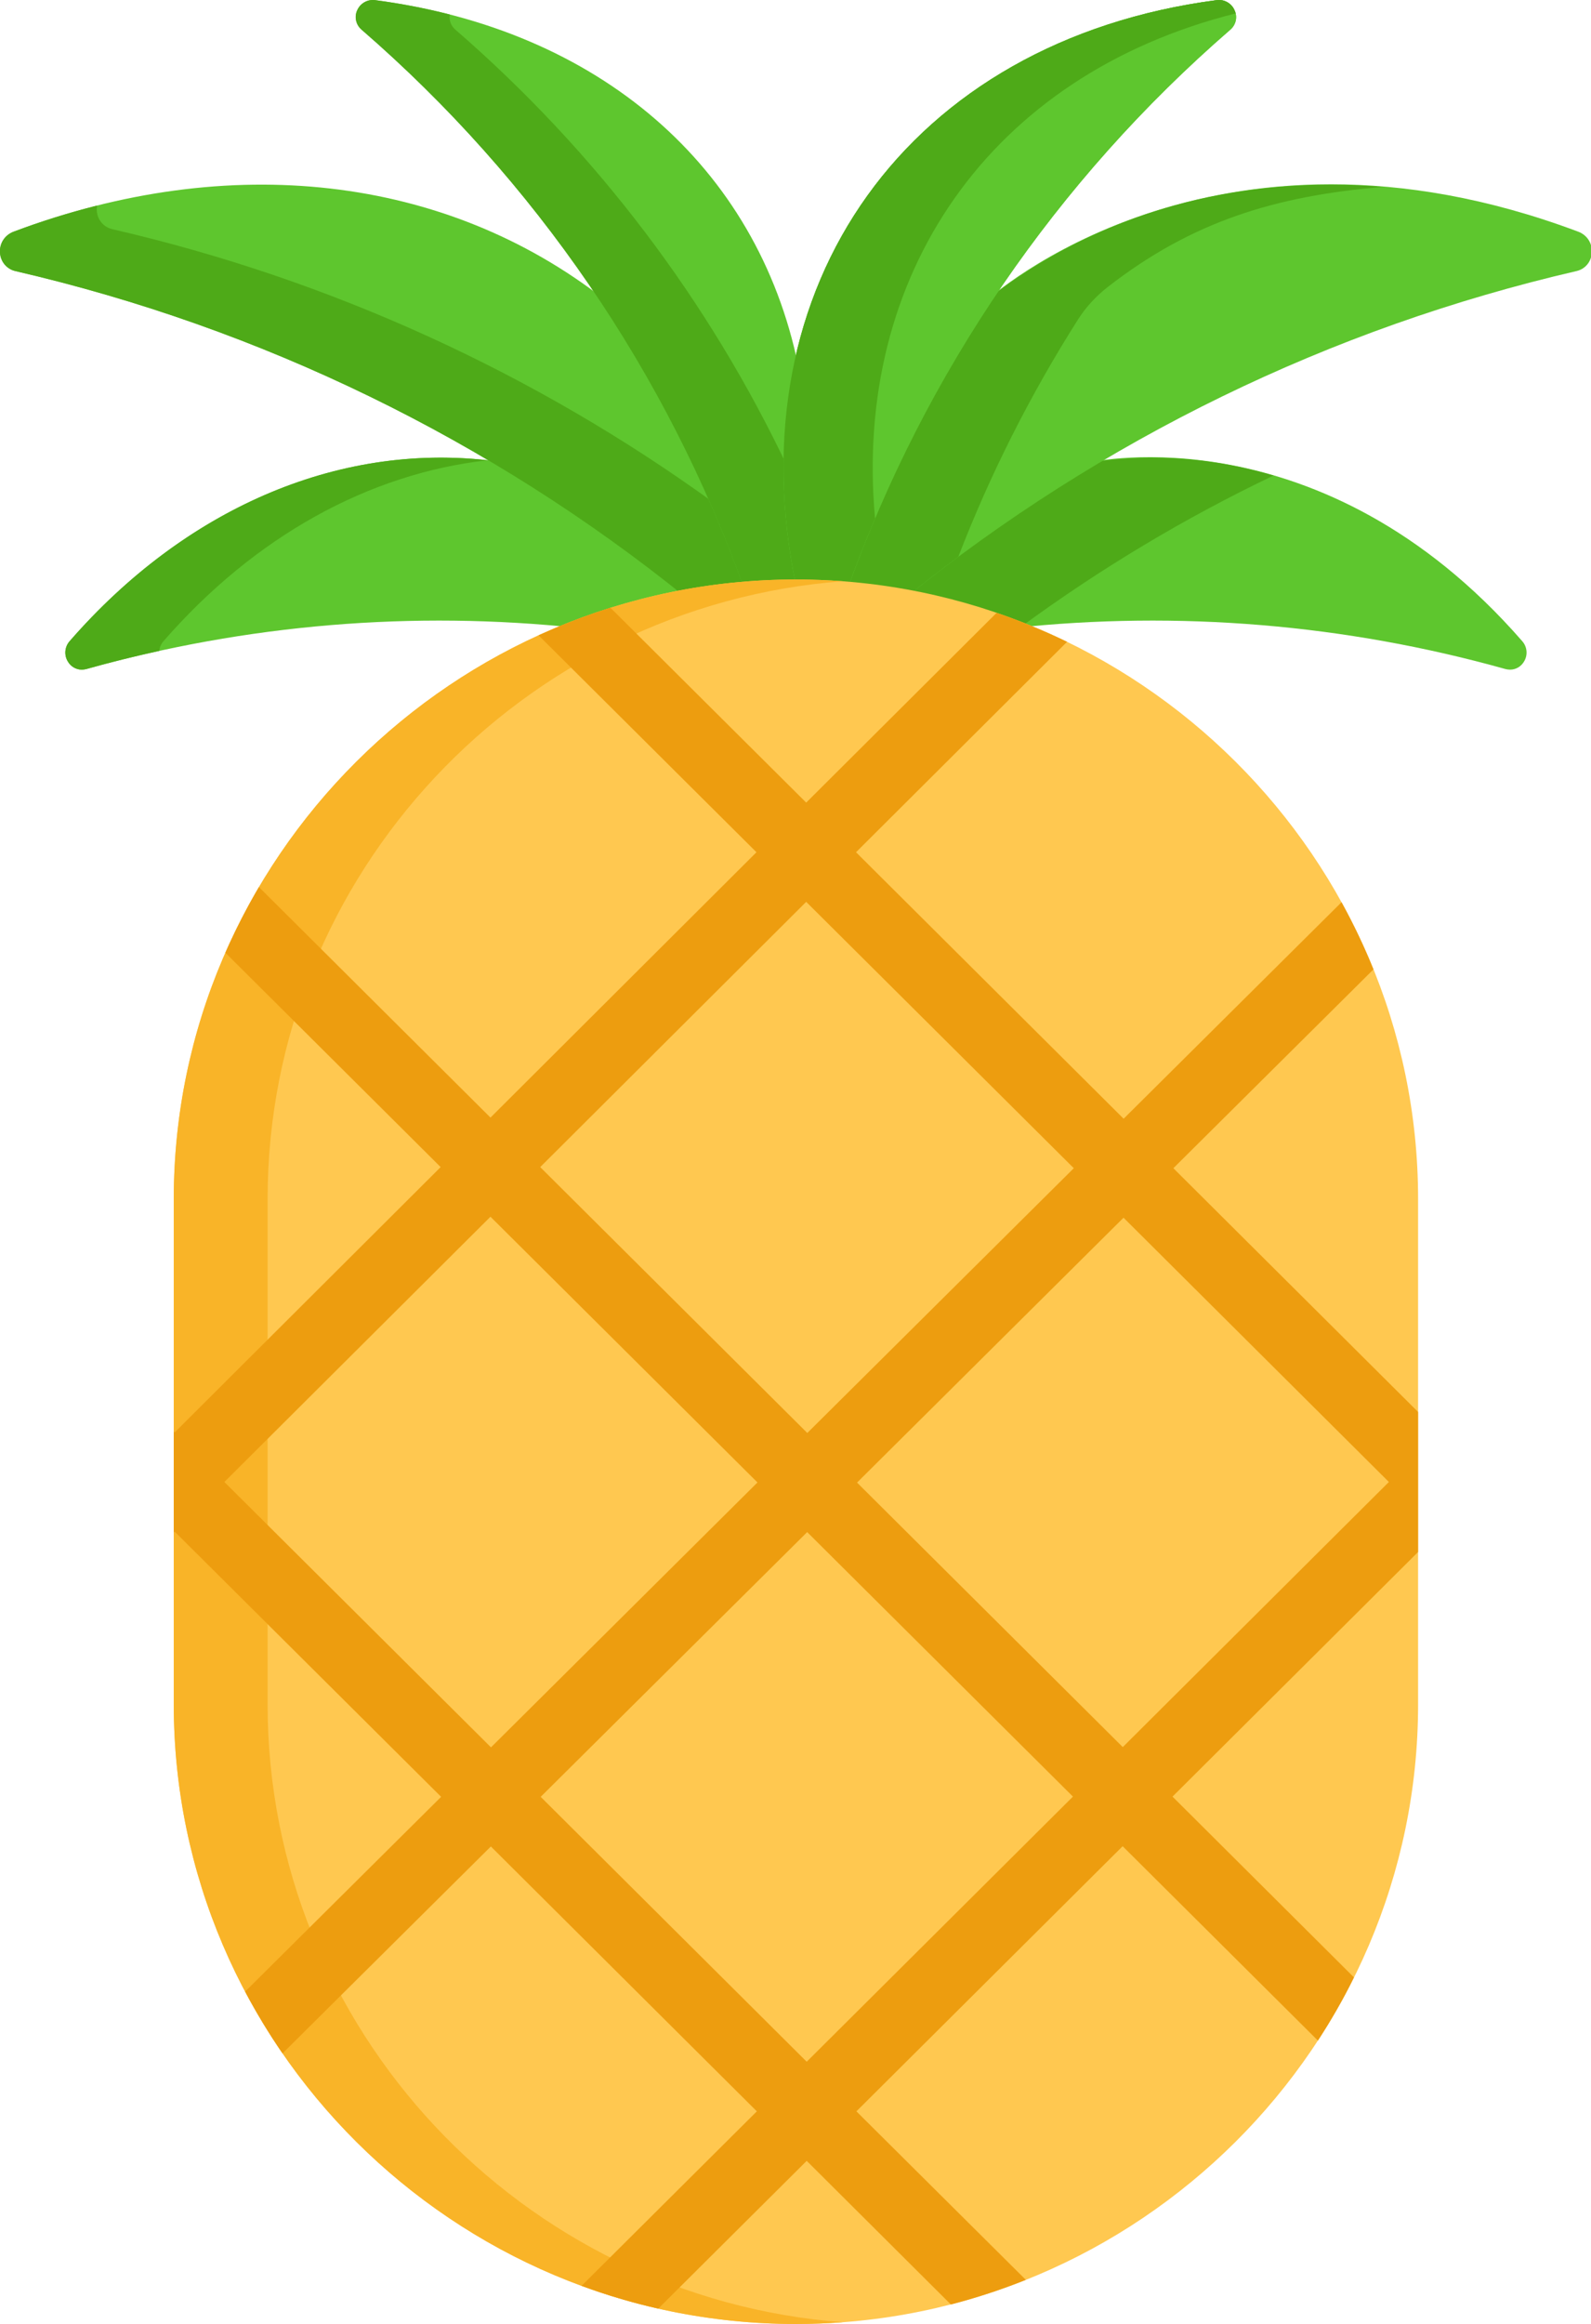 <?xml version="1.0" encoding="UTF-8"?>
<svg xmlns="http://www.w3.org/2000/svg" xmlns:xlink="http://www.w3.org/1999/xlink" width="50" height="73" viewBox="0 0 50 73" version="1.1">
<g id="surface1">
<path style=" stroke:none;fill-rule:nonzero;fill:rgb(36.863%,77.647%,18.039%);fill-opacity:1;" d="M 21.648 18.656 C 19.773 17.141 17.797 15.758 15.727 14.512 L 15.699 14.504 C 10.828 13.82 5.906 15.875 2.188 20.141 C 2.027 20.324 2.008 20.59 2.141 20.793 C 2.23 20.941 2.395 21.035 2.57 21.035 C 2.617 21.035 2.668 21.027 2.715 21.016 C 7.742 19.609 12.992 19.172 18.188 19.727 L 18.203 19.73 L 18.219 19.723 C 19.32 19.309 20.457 18.992 21.617 18.785 L 21.773 18.758 Z M 21.648 18.656 "/>
<path style=" stroke:none;fill-rule:nonzero;fill:rgb(30.588%,66.667%,9.412%);fill-opacity:1;" d="M 5.137 20.141 C 8.008 16.848 11.598 14.871 15.328 14.457 C 10.578 13.926 5.809 15.984 2.188 20.141 C 2.027 20.324 2.008 20.59 2.141 20.793 C 2.23 20.941 2.395 21.035 2.57 21.035 C 2.617 21.035 2.664 21.027 2.711 21.016 C 3.473 20.801 4.238 20.613 5.004 20.445 C 5.016 20.332 5.062 20.227 5.137 20.141 Z M 5.137 20.141 "/>
<path style=" stroke:none;fill-rule:nonzero;fill:rgb(36.863%,77.647%,18.039%);fill-opacity:1;" d="M 23.527 18.449 C 22.391 15.273 20.875 12.242 19.012 9.426 L 18.996 9.406 C 13.988 5.504 7.219 4.727 0.43 7.277 C 0.152 7.379 -0.023 7.648 0 7.941 C 0.016 8.219 0.215 8.457 0.488 8.516 C 8.203 10.301 15.41 13.805 21.562 18.77 L 21.59 18.789 L 21.621 18.785 C 22.227 18.676 22.848 18.598 23.465 18.547 L 23.562 18.539 Z M 23.527 18.449 "/>
<path style=" stroke:none;fill-rule:nonzero;fill:rgb(30.588%,66.667%,9.412%);fill-opacity:1;" d="M 22.488 15.832 C 16.816 11.715 10.371 8.777 3.531 7.199 C 3.258 7.137 3.059 6.902 3.043 6.625 C 3.039 6.566 3.043 6.512 3.055 6.457 C 2.164 6.68 1.289 6.953 0.43 7.277 C 0.152 7.379 -0.023 7.648 0 7.941 C 0.016 8.219 0.215 8.457 0.488 8.516 C 8.203 10.301 15.41 13.805 21.562 18.77 L 21.59 18.789 L 21.621 18.785 C 22.227 18.676 22.848 18.598 23.465 18.547 L 23.562 18.539 L 23.527 18.449 C 23.211 17.566 22.867 16.691 22.488 15.832 Z M 22.488 15.832 "/>
<path style=" stroke:none;fill-rule:nonzero;fill:rgb(36.863%,77.647%,18.039%);fill-opacity:1;" d="M 25.086 11.52 L 25.09 11.508 L 25.086 11.492 C 23.797 5.219 18.824 0.926 11.789 0.004 C 11.551 -0.027 11.324 0.102 11.227 0.32 C 11.129 0.527 11.184 0.777 11.359 0.926 C 16.82 5.66 20.961 11.711 23.391 18.496 L 23.41 18.551 L 23.465 18.547 C 23.945 18.508 24.438 18.488 24.93 18.484 L 24.988 18.484 L 25.027 18.316 C 25.047 18.219 25.066 18.121 25.086 18.023 L 25.09 18.012 L 25.086 17.996 C 24.664 15.859 24.664 13.66 25.086 11.52 Z M 25.086 11.52 "/>
<path style=" stroke:none;fill-rule:nonzero;fill:rgb(30.588%,66.667%,9.412%);fill-opacity:1;" d="M 24.77 14.711 C 22.281 9.445 18.719 4.75 14.309 0.93 C 14.172 0.812 14.105 0.633 14.137 0.457 C 13.363 0.258 12.582 0.109 11.789 0.004 C 11.551 -0.027 11.324 0.102 11.227 0.32 C 11.129 0.527 11.184 0.777 11.359 0.93 C 16.82 5.66 20.961 11.711 23.391 18.5 L 23.41 18.551 L 23.465 18.547 C 23.945 18.508 24.438 18.488 24.93 18.484 L 24.988 18.484 L 25.027 18.316 C 25.047 18.219 25.066 18.121 25.086 18.023 L 25.09 18.012 L 25.086 17.996 C 24.879 16.914 24.773 15.812 24.77 14.711 Z M 24.77 14.711 "/>
<path style=" stroke:none;fill-rule:nonzero;fill:rgb(36.863%,77.647%,18.039%);fill-opacity:1;" d="M 47.84 20.141 C 41.527 12.895 34.312 14.516 34.297 14.512 C 32.23 15.758 30.254 17.141 28.375 18.656 L 28.25 18.758 L 28.41 18.785 C 29.57 18.992 30.707 19.309 31.805 19.723 L 31.824 19.73 L 31.84 19.727 C 37.035 19.172 42.285 19.609 47.312 21.016 C 47.359 21.027 47.41 21.035 47.457 21.035 C 47.633 21.035 47.797 20.941 47.887 20.793 C 48.02 20.59 48 20.324 47.84 20.141 Z M 47.84 20.141 "/>
<path style=" stroke:none;fill-rule:nonzero;fill:rgb(30.588%,66.667%,9.412%);fill-opacity:1;" d="M 34.297 14.512 C 32.23 15.758 30.254 17.141 28.375 18.656 L 28.25 18.758 L 28.41 18.785 C 29.57 18.992 30.707 19.309 31.805 19.723 L 31.824 19.73 L 31.84 19.727 C 31.914 19.719 31.988 19.711 32.062 19.707 C 34.562 17.871 37.227 16.273 40.023 14.938 C 36.938 14.027 34.703 14.5 34.297 14.512 Z M 34.297 14.512 "/>
<path style=" stroke:none;fill-rule:nonzero;fill:rgb(36.863%,77.647%,18.039%);fill-opacity:1;" d="M 49.598 7.277 C 38.086 2.957 31.031 9.418 31.016 9.426 C 29.152 12.242 27.637 15.273 26.496 18.449 L 26.465 18.539 L 26.562 18.547 C 27.18 18.598 27.797 18.676 28.402 18.785 L 28.438 18.789 L 28.465 18.77 C 34.617 13.805 41.82 10.301 49.539 8.516 C 49.812 8.457 50.012 8.223 50.023 7.941 C 50.051 7.648 49.875 7.379 49.598 7.277 Z M 49.598 7.277 "/>
<path style=" stroke:none;fill-rule:nonzero;fill:rgb(30.588%,66.667%,9.412%);fill-opacity:1;" d="M 33.879 10.035 C 34.129 9.645 34.445 9.301 34.812 9.016 C 37.457 6.957 40.074 6.156 43.449 5.871 C 38.848 5.492 34.512 6.691 31.031 9.406 C 30.695 9.984 28.367 13.234 26.496 18.449 L 26.465 18.539 L 26.562 18.547 C 27.18 18.598 27.797 18.676 28.402 18.785 L 28.438 18.789 L 28.465 18.77 C 29.004 18.332 29.555 17.906 30.117 17.488 C 31.121 14.887 32.383 12.391 33.879 10.035 Z M 33.879 10.035 "/>
<path style=" stroke:none;fill-rule:nonzero;fill:rgb(36.863%,77.647%,18.039%);fill-opacity:1;" d="M 38.797 0.32 C 38.703 0.102 38.473 -0.027 38.238 0.004 C 28.574 1.27 23.039 8.961 25.023 18.426 L 25.035 18.484 L 25.094 18.484 C 25.582 18.488 26.078 18.508 26.562 18.547 L 26.617 18.551 L 26.637 18.496 C 29.066 11.711 33.207 5.66 38.668 0.93 C 38.844 0.777 38.898 0.527 38.797 0.32 Z M 38.797 0.32 "/>
<path style=" stroke:none;fill-rule:nonzero;fill:rgb(36.863%,77.647%,18.039%);fill-opacity:1;" d="M 38.797 0.32 C 38.703 0.102 38.473 -0.027 38.238 0.004 C 28.574 1.27 23.039 8.961 25.023 18.426 L 25.035 18.484 L 25.094 18.484 C 25.582 18.488 26.078 18.508 26.562 18.547 L 26.617 18.551 L 26.637 18.496 C 29.066 11.711 33.207 5.66 38.668 0.93 C 38.844 0.777 38.898 0.527 38.797 0.32 Z M 38.797 0.32 "/>
<path style=" stroke:none;fill-rule:nonzero;fill:rgb(30.588%,66.667%,9.412%);fill-opacity:1;" d="M 38.832 0.422 C 38.824 0.387 38.812 0.352 38.797 0.32 C 38.703 0.102 38.473 -0.027 38.238 0.004 C 28.574 1.27 23.039 8.961 25.023 18.426 L 25.035 18.484 L 25.094 18.484 C 25.582 18.488 26.078 18.508 26.562 18.547 L 26.617 18.551 L 26.637 18.496 C 26.902 17.754 27.191 17.016 27.5 16.289 C 26.805 8.664 31.086 2.367 38.832 0.422 Z M 38.832 0.422 "/>
<path style=" stroke:none;fill-rule:nonzero;fill:rgb(100%,78.431%,31.373%);fill-opacity:1;" d="M 25.012 18.203 C 14.258 18.203 5.461 26.961 5.461 37.664 L 5.461 53.539 C 5.461 64.242 14.258 73 25.012 73 C 35.77 73 44.566 64.242 44.566 53.539 L 44.566 37.664 C 44.566 26.961 35.77 18.203 25.012 18.203 Z M 25.012 18.203 "/>
<path style=" stroke:none;fill-rule:nonzero;fill:rgb(97.647%,70.588%,15.686%);fill-opacity:1;" d="M 8.41 53.539 L 8.41 37.664 C 8.41 27.453 16.414 19.016 26.488 18.258 C 26 18.223 25.508 18.203 25.012 18.203 C 14.258 18.203 5.461 26.961 5.461 37.664 L 5.461 53.539 C 5.461 64.242 14.258 73 25.012 73 C 25.508 73 26 72.98 26.488 72.945 C 16.414 72.188 8.41 63.75 8.41 53.539 Z M 8.41 53.539 "/>
<path style=" stroke:none;fill-rule:nonzero;fill:rgb(92.941%,61.569%,5.882%);fill-opacity:1;" d="M 41.418 64.098 C 41.836 63.457 42.215 62.797 42.551 62.113 L 36.848 56.434 L 44.566 48.75 L 44.566 44.352 L 36.875 36.695 L 43.164 30.449 C 42.871 29.727 42.535 29.02 42.16 28.34 L 35.312 35.141 L 26.902 26.77 L 33.535 20.16 C 32.816 19.812 32.078 19.508 31.32 19.25 L 25.336 25.211 L 19.184 19.09 C 18.414 19.332 17.66 19.621 16.926 19.957 L 23.773 26.77 L 15.414 35.105 L 8.137 27.863 C 7.746 28.531 7.395 29.219 7.082 29.926 L 13.848 36.66 L 5.488 44.996 L 5.461 44.965 L 5.461 48.137 L 5.488 48.109 L 13.863 56.441 L 7.703 62.559 C 8.059 63.227 8.449 63.875 8.879 64.5 L 15.426 58 L 23.785 66.32 L 18.277 71.801 C 19.066 72.094 19.871 72.332 20.688 72.516 L 25.352 67.875 L 29.883 72.387 C 30.684 72.18 31.469 71.922 32.238 71.613 L 26.914 66.32 L 35.281 57.992 Z M 43.648 46.551 L 35.285 54.879 L 26.934 46.57 L 35.309 38.25 Z M 25.336 28.328 L 33.746 36.695 L 25.371 45.012 L 16.977 36.66 Z M 7.051 46.551 L 15.414 38.219 L 23.805 46.566 L 15.43 54.887 Z M 25.352 64.762 L 16.992 56.441 L 25.367 48.125 L 33.719 56.434 Z M 25.352 64.762 "/>
</g>
</svg>
